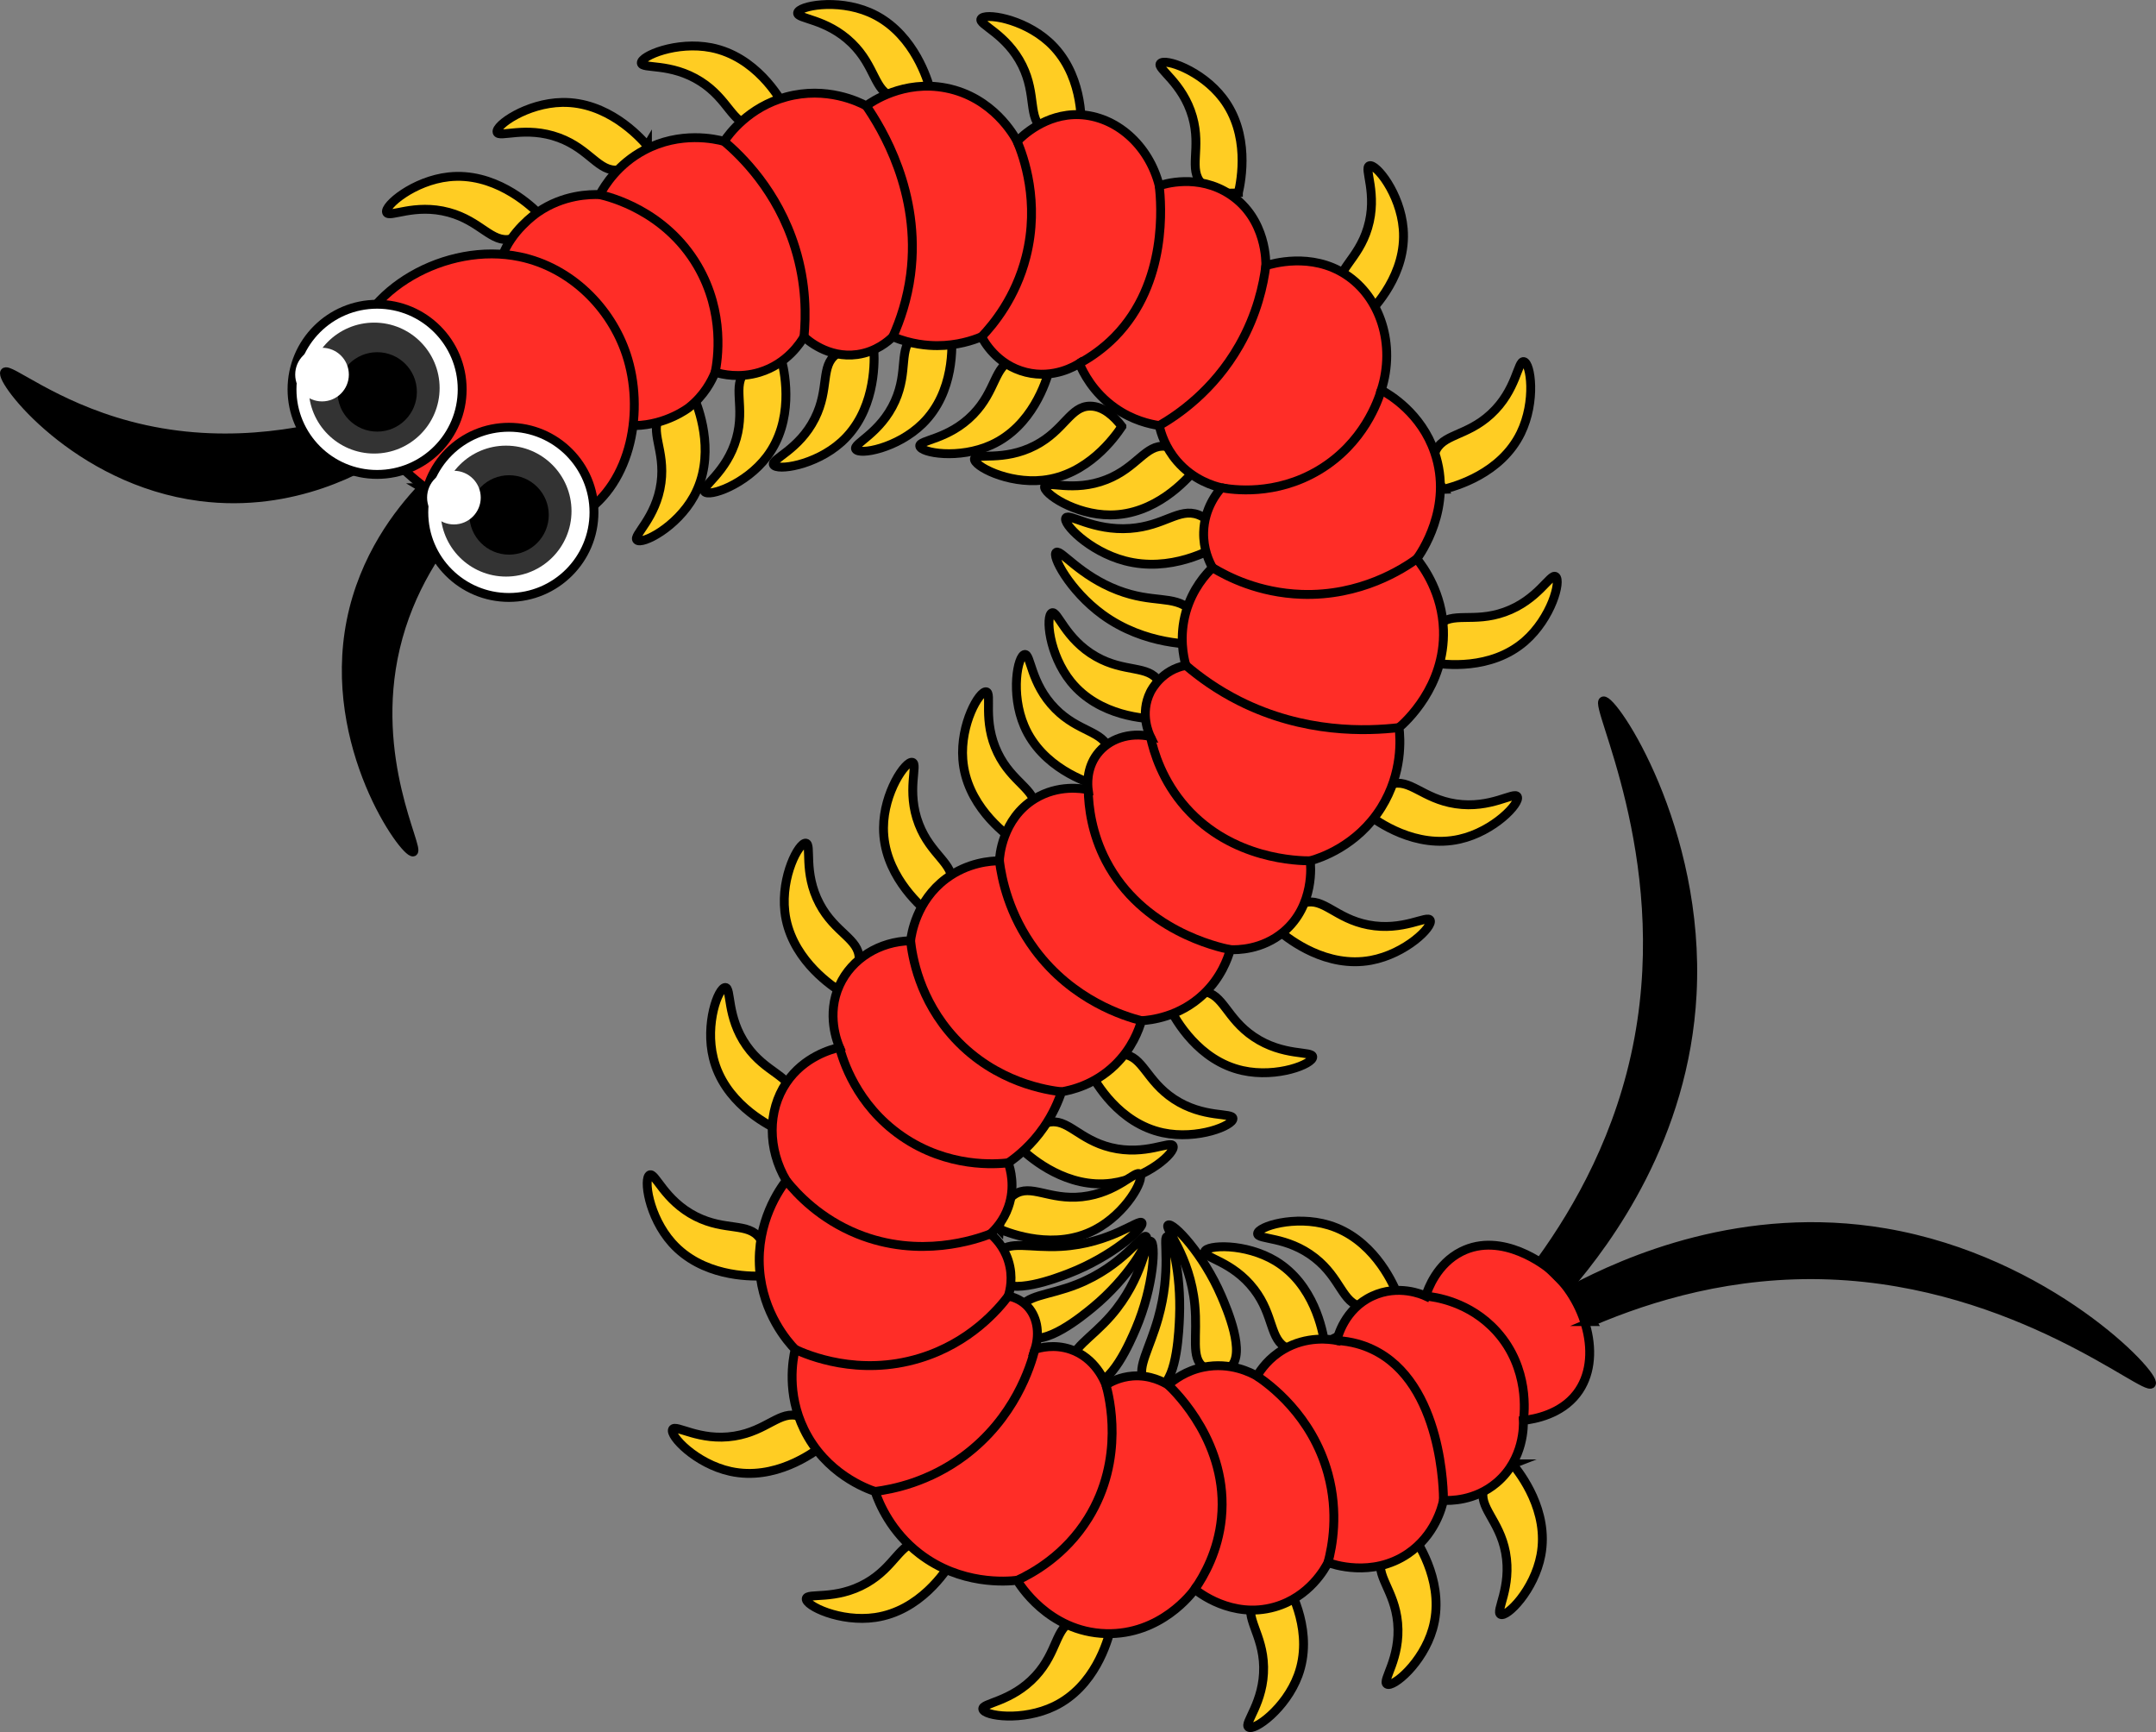 <?xml version="1.0" encoding="UTF-8"?>
<svg id="Layer_2" data-name="Layer 2" xmlns="http://www.w3.org/2000/svg" viewBox="0 0 242.76 194.99">
  <rect x="0" y="0" width="242.76" height="194.99" fill="#808080" stroke="none"/>
  <defs>
    <style>
      .cls-1 {
        fill: #ffcd23;
      }

      .cls-1, .cls-2, .cls-3, .cls-4, .cls-5 {
        stroke: #000;
        stroke-miterlimit: 10;
      }

      .cls-2 {
        fill: none;
      }

      .cls-6, .cls-3 {
        fill: #fff;
      }

      .cls-5 {
        fill: #ff2d27;
      }

      .cls-7 {
        fill: #333;
      }
    </style>
  </defs>
  <g id="Layer_1-2" data-name="Layer 1">
    <g>
      <path class="cls-1" d="M60.53,23.91c-1.03-1-4.96-4.55-10-4-3.97.43-7.28,3.26-7,4,.26.66,3.13-1.05,7,0,3.62.98,4.81,3.48,7,3,1.45-.32,2.4-1.74,3-3Z"/>
      <path class="cls-1" d="M72.9,16.42c-.94-1.09-4.53-4.98-9.6-4.89-3.99.07-7.55,2.59-7.33,3.35.19.68,3.21-.76,6.97.63,3.51,1.3,4.47,3.9,6.7,3.62,1.47-.19,2.55-1.51,3.26-2.72Z"/>
      <path class="cls-1" d="M88.44,12.18c-.69-1.26-3.37-5.82-8.35-6.81-3.92-.77-7.93.93-7.88,1.72.04.71,3.3-.07,6.68,2.09,3.16,2.02,3.55,4.76,5.78,4.96,1.48.13,2.81-.94,3.76-1.97Z"/>
      <path class="cls-1" d="M104.65,9.75c-.42-1.38-2.11-6.39-6.78-8.37-3.68-1.56-7.95-.71-8.06.07-.1.7,3.24.61,6.11,3.42,2.68,2.62,2.5,5.39,4.65,6.03,1.42.43,2.94-.35,4.08-1.15Z"/>
      <path class="cls-1" d="M121.74,14.86c.06-1.44.12-6.73-3.64-10.14-2.96-2.68-7.27-3.29-7.64-2.59-.33.63,2.86,1.65,4.64,5.24,1.66,3.36.58,5.91,2.4,7.23,1.2.87,2.89.64,4.23.26Z"/>
      <path class="cls-1" d="M139.44,21.7c.32-1.4,1.33-6.6-1.75-10.63-2.42-3.17-6.56-4.55-7.04-3.92-.44.56,2.52,2.14,3.62,5.99,1.03,3.6-.5,5.92,1.05,7.54,1.02,1.08,2.73,1.15,4.12,1.02Z"/>
      <path class="cls-1" d="M153.74,35.65c1.02-1.01,4.68-4.83,4.26-9.89-.33-3.98-3.07-7.37-3.81-7.1-.67.24.97,3.16-.19,7-1.08,3.59-3.61,4.71-3.18,6.92.28,1.46,1.67,2.44,2.92,3.08Z"/>
      <path class="cls-1" d="M162.51,55.09c1.4-.34,6.49-1.77,8.72-6.33,1.75-3.59,1.13-7.9.35-8.05-.7-.14-.78,3.21-3.73,5.92-2.76,2.54-5.51,2.21-6.27,4.32-.5,1.4.19,2.96.94,4.14Z"/>
      <path class="cls-1" d="M161.19,74.6c1.42.23,6.67.91,10.5-2.41,3.01-2.62,4.13-6.83,3.47-7.28-.59-.4-1.97,2.65-5.75,3.99-3.53,1.26-5.94-.12-7.46,1.53-1.01,1.09-.98,2.8-.75,4.17Z"/>
      <path class="cls-1" d="M153.96,91.64c1.14.87,5.45,3.95,10.39,2.83,3.89-.88,6.86-4.07,6.5-4.78-.33-.63-2.99,1.4-6.95.8-3.71-.56-5.18-2.91-7.3-2.18-1.4.48-2.18,2-2.64,3.32Z"/>
      <path class="cls-1" d="M144.09,104.86c1.11.92,5.28,4.17,10.27,3.25,3.93-.73,7.02-3.79,6.68-4.51-.3-.64-3.04,1.28-6.98.52-3.68-.71-5.05-3.12-7.2-2.47-1.42.43-2.26,1.91-2.77,3.21Z"/>
      <path class="cls-1" d="M131.72,113.52c.66,1.28,3.23,5.9,8.18,7,3.9.87,7.95-.74,7.91-1.54-.03-.71-3.3-.01-6.63-2.25-3.11-2.09-3.43-4.84-5.66-5.09-1.48-.16-2.83.87-3.81,1.88Z"/>
      <path class="cls-1" d="M122.69,120.59c.67,1.27,3.28,5.87,8.24,6.93,3.91.83,7.94-.81,7.9-1.6-.03-.71-3.3.02-6.65-2.19-3.13-2.07-3.47-4.81-5.71-5.04-1.48-.15-2.82.9-3.79,1.91Z"/>
      <path class="cls-1" d="M115.1,129.45c1.06.97,5.07,4.42,10.1,3.74,3.96-.54,7.2-3.45,6.89-4.18-.27-.66-3.1,1.13-7,.18-3.64-.89-4.9-3.36-7.08-2.82-1.44.36-2.35,1.8-2.92,3.08Z"/>
      <path class="cls-1" d="M112.51,138.36c1.33.55,6.27,2.44,10.77.09,3.54-1.85,5.6-5.69,5.07-6.27-.48-.52-2.53,2.12-6.52,2.55-3.73.4-5.75-1.5-7.61-.25-1.23.83-1.6,2.49-1.7,3.89Z"/>
      <path class="cls-1" d="M157.26,145.5c-.56-1.32-2.79-6.12-7.65-7.58-3.82-1.15-7.98.16-8.01.96-.02.71,3.29.25,6.45,2.73,2.95,2.31,3.07,5.08,5.28,5.49,1.46.27,2.89-.67,3.93-1.59Z"/>
      <path class="cls-1" d="M149.15,151.22c-.22-1.42-1.18-6.62-5.52-9.25-3.42-2.06-7.77-1.83-7.99-1.07-.2.68,3.13,1.06,5.57,4.25,2.28,2.97,1.71,5.69,3.75,6.63,1.35.63,2.96.07,4.2-.57Z"/>
      <path class="cls-1" d="M78.3,45.12c.52,1.34,2.28,6.33-.18,10.77-1.94,3.49-5.83,5.45-6.4,4.91-.51-.49,2.18-2.48,2.71-6.45.5-3.72-1.35-5.78-.06-7.62.86-1.21,2.53-1.54,3.93-1.6Z"/>
      <path class="cls-1" d="M88.06,40.76c.33,1.4,1.36,6.59-1.7,10.64-2.41,3.18-6.54,4.58-7.03,3.95-.44-.56,2.51-2.15,3.59-6.01,1.01-3.61-.52-5.91,1.02-7.55,1.02-1.08,2.72-1.17,4.11-1.03Z"/>
      <path class="cls-1" d="M98.41,39.64c.06,1.44.09,6.73-3.67,10.12-2.97,2.67-7.28,3.26-7.65,2.56-.32-.63,2.87-1.64,4.66-5.22,1.68-3.35.6-5.91,2.42-7.22,1.2-.87,2.89-.63,4.24-.24Z"/>
      <path class="cls-1" d="M107.12,37.42c.12,1.43.38,6.72-3.24,10.27-2.85,2.8-7.14,3.57-7.53,2.88-.35-.62,2.79-1.76,4.43-5.42,1.53-3.42.35-5.93,2.11-7.32,1.17-.92,2.87-.76,4.22-.42Z"/>
      <path class="cls-1" d="M118.18,41.55c-.38,1.39-1.94,6.44-6.56,8.54-3.63,1.65-7.93.91-8.06.13-.12-.7,3.23-.69,6.02-3.57,2.61-2.69,2.36-5.45,4.49-6.15,1.41-.46,2.95.27,4.11,1.05Z"/>
      <path class="cls-1" d="M126.32,48.01c-.8,1.2-3.87,5.51-8.91,6.05-3.97.43-7.81-1.62-7.69-2.41.11-.7,3.28.35,6.84-1.5,3.32-1.73,3.95-4.43,6.19-4.43,1.49,0,2.72,1.18,3.57,2.29Z"/>
      <path class="cls-1" d="M134.52,52.91c-.92,1.1-4.44,5.06-9.51,5.06-3.99,0-7.59-2.45-7.39-3.22.18-.69,3.23.71,6.96-.76,3.49-1.37,4.4-3.98,6.64-3.74,1.48.16,2.57,1.47,3.31,2.66Z"/>
      <path class="cls-1" d="M137.57,61.2c-1.22.73-5.8,3.29-10.93,1.93-4.03-1.07-7.03-4.21-6.63-4.83.36-.56,3.08,1.49,7.23,1.19,3.88-.28,5.49-2.35,7.68-1.54,1.45.54,2.22,1.99,2.65,3.24Z"/>
      <path class="cls-1" d="M135.73,72.53c-1.45.06-6.83.12-11.58-3.33-3.73-2.72-5.8-6.69-5.21-7.03.53-.3,2.64,2.63,6.91,4.27,3.99,1.53,6.23.52,8.19,2.19,1.3,1.1,1.63,2.66,1.68,3.9Z"/>
      <path class="cls-1" d="M130.51,80.96c-1.44-.02-6.72-.26-9.92-4.2-2.51-3.1-2.87-7.45-2.15-7.77.65-.29,1.48,2.95,4.97,4.93,3.26,1.85,5.87.91,7.08,2.8.8,1.25.48,2.92.02,4.24Z"/>
      <path class="cls-1" d="M123.73,88.49c-1.38-.41-6.4-2.08-8.4-6.75-1.57-3.67-.74-7.95.05-8.06.7-.1.62,3.24,3.44,6.1,2.63,2.67,5.4,2.48,6.05,4.62.43,1.42-.34,2.94-1.14,4.09Z"/>
      <path class="cls-1" d="M114.18,94.59c-1.17-.83-5.38-4.03-5.77-9.09-.31-3.98,1.86-7.76,2.64-7.62.7.13-.46,3.27,1.29,6.88,1.63,3.38,4.31,4.08,4.24,6.33-.05,1.48-1.27,2.68-2.4,3.5Z"/>
      <path class="cls-1" d="M104.5,102.73c-1.1-.93-5.04-4.46-5.02-9.53.02-3.99,2.49-7.58,3.25-7.38.69.18-.72,3.22.73,6.96,1.35,3.5,3.96,4.42,3.71,6.65-.17,1.48-1.48,2.57-2.67,3.29Z"/>
      <path class="cls-1" d="M94.47,111.51c-1.2-.79-5.53-3.84-6.1-8.88-.45-3.97,1.58-7.82,2.37-7.71.7.1-.34,3.28,1.54,6.83,1.75,3.31,4.45,3.93,4.46,6.17,0,1.49-1.17,2.72-2.27,3.59Z"/>
      <path class="cls-1" d="M87.51,127.14c-1.29-.63-5.98-3.09-7.19-8.02-.96-3.88.56-7.96,1.35-7.95.71.01.09,3.3,2.4,6.57,2.16,3.06,4.92,3.32,5.22,5.54.2,1.47-.81,2.85-1.79,3.85Z"/>
      <path class="cls-1" d="M85.78,143.65c-1.44.05-6.73.06-10.11-3.72-2.66-2.98-3.23-7.3-2.52-7.66.63-.32,1.62,2.87,5.2,4.68,3.35,1.69,5.9.63,7.21,2.46.86,1.21.62,2.9.22,4.24Z"/>
      <path class="cls-1" d="M92.63,162.74c-1.13.88-5.41,3.99-10.37,2.91-3.9-.85-6.89-4.02-6.53-4.73.32-.63,3,1.38,6.96.75,3.7-.59,5.15-2.95,7.28-2.23,1.41.47,2.2,1.99,2.66,3.3Z"/>
      <path class="cls-1" d="M107.23,175.7c-.75,1.23-3.65,5.65-8.67,6.39-3.95.58-7.87-1.32-7.78-2.11.08-.71,3.29.23,6.77-1.76,3.25-1.86,3.78-4.58,6.02-4.67,1.48-.06,2.76,1.08,3.66,2.15Z"/>
      <path class="cls-1" d="M125.06,183.38c-.35,1.39-1.78,6.49-6.34,8.7-3.59,1.74-7.9,1.11-8.06.33-.14-.7,3.21-.77,5.93-3.72,2.54-2.75,2.22-5.51,4.33-6.26,1.4-.5,2.96.2,4.14.95Z"/>
      <path class="cls-1" d="M144.71,177.95c.72,1.25,3.21,5.92,1.45,10.67-1.39,3.74-4.93,6.27-5.58,5.82-.58-.41,1.78-2.78,1.7-6.79-.07-3.75-2.21-5.51-1.21-7.52.66-1.33,2.27-1.9,3.64-2.18Z"/>
      <path class="cls-1" d="M159.09,172.85c.8,1.19,3.63,5.67,2.22,10.54-1.11,3.84-4.46,6.62-5.14,6.21-.61-.37,1.57-2.9,1.2-6.9-.34-3.73-2.6-5.34-1.75-7.41.56-1.37,2.13-2.06,3.47-2.44Z"/>
      <path class="cls-1" d="M170.29,164.8c.91,1.11,4.15,5.3,3.21,10.28-.74,3.92-3.82,7.01-4.53,6.67-.64-.31,1.29-3.04.55-6.98-.7-3.68-3.1-5.07-2.44-7.21.43-1.42,1.92-2.26,3.23-2.76Z"/>
      <path class="cls-1" d="M135.53,153.91c-1.49-1.07-.66-3.48-1-7-.54-5.6-3.5-8.68-3-9,.54-.35,3.96,3.26,6,8,.61,1.42,2.79,6.48,1,8-.75.64-2.15.62-3,0Z"/>
      <path class="cls-1" d="M128.72,155.26c-.66-1.38.72-3.44,1.68-6.83,1.53-5.4.52-9.04.98-9.21.49-.19,1.63,4.05,1.43,9.02-.06,1.49-.27,6.79-2.02,7.78-.73.41-1.69.05-2.07-.75Z"/>
      <path class="cls-1" d="M120.71,153.64c-.25-1.82,2.07-2.88,4.39-5.54,3.69-4.25,3.88-8.52,4.46-8.37.62.16.36,5.11-1.67,9.86-.61,1.42-2.77,6.48-5.11,6.23-.98-.11-1.92-1.13-2.07-2.18Z"/>
      <path class="cls-1" d="M114.8,147.49c.62-1.73,3.16-1.6,6.45-2.9,5.23-2.07,7.37-5.77,7.81-5.38.48.43-2.03,4.7-6.02,7.98-1.19.98-5.45,4.48-7.41,3.18-.82-.54-1.19-1.89-.83-2.88Z"/>
      <path class="cls-1" d="M112.44,141.05c1.13-1.45,3.5-.53,7.03-.73,5.62-.32,8.81-3.17,9.11-2.66.32.56-3.41,3.83-8.22,5.69-1.44.56-6.58,2.54-8.03.7-.61-.77-.54-2.17.11-3Z"/>
      <path class="cls-5" d="M56.53,28.91c.99-2.87,3.72-4.81,4-5,2.9-2.01,5.92-2.04,7-2,.56-1.03,2.03-3.42,5-5,4.08-2.18,8.05-1.25,9-1,.55-.81,2.76-3.85,7-5,4.54-1.23,8.19.57,9,1,.6-.43,4.2-2.94,9-2,5.3,1.04,7.7,5.42,8,6,.51-.53,3.17-3.15,7-3,4.08.16,7.82,3.37,9,8,.45-.16,4.37-1.42,8,1,4.14,2.76,4.01,7.73,4,8,.68-.21,5.11-1.54,9,1,3.89,2.53,5.64,7.87,4,13,.95.52,4.48,2.6,6,7,2.15,6.21-1.64,11.51-2,12,.82,1.03,2.86,3.89,3,8,.21,6.39-4.35,10.44-5,11,.14,1.16.45,5.07-2,9-2.73,4.37-6.97,5.71-8,6,.05.37.54,5.02-3,8-2.44,2.05-5.26,2.03-6,2-.29,1.02-1.04,3.14-3,5-2.76,2.62-6.04,2.94-7,3-.29,1-1.04,3.11-3,5-2.34,2.26-4.99,2.83-6,3-.36,1.08-.97,2.51-2,4-1.37,1.98-2.92,3.25-4,4,.22.65.83,2.68,0,5-.54,1.53-1.47,2.51-2,3,.46.39,1.48,1.37,2,3,.6,1.86.18,3.44,0,4,.52.1,1.31.35,2,1,1.23,1.16,1.6,3.1,1,5,.59-.19,2.18-.61,4,0,2.83.96,3.86,3.63,4,4,.52-.33,1.57-.89,3-1,2-.15,3.48.68,4,1,.63-.55,1.98-1.6,4-2,2.99-.6,5.35.63,6,1,.43-.72,1.34-2.03,3-3,2.62-1.54,5.25-1.14,6-1,.08-.36.84-3.54,4-5,2.92-1.35,5.61-.18,6,0,.27-.84,1.28-3.62,4-5,4.62-2.34,9.61,1.67,10,2,3.95,3.28,6.08,10.02,3,14-1.8,2.33-4.73,2.85-6,3,.02.48.12,4.35-3,7-2.48,2.1-5.33,2.03-6,2-.16.75-.95,3.92-4,6-4.05,2.75-8.55,1.17-9,1-.29.57-2.04,3.87-6,5-4.84,1.38-8.68-1.73-9-2-.28.4-3.83,5.17-10,5-6.52-.18-9.82-5.69-10-6-1.18.13-6.36.57-11-3-3.22-2.48-4.53-5.63-5-7-.91-.31-5.57-1.99-8-7-1.97-4.06-1.26-7.84-1-9-.83-.87-3.63-4.03-4-9-.4-5.36,2.31-9.11,3-10-2.1-3.57-2.11-7.86,0-11,1.99-2.97,5.13-3.8,6-4-.23-.54-1.52-3.69,0-7,1.37-2.99,4.49-4.93,8-5,.09-.71.63-4.48,4-7,2.46-1.84,5.06-1.99,6-2,.01-.37.27-4.73,4-7,2.63-1.6,5.32-1.14,6-1-.06-.49-.23-2.36,1-4,1.3-1.74,3.66-2.52,6-2-.12-.25-1.22-2.55,0-5,.12-.25,1.3-2.51,4-3-.27-.96-.77-3.25,0-6,.75-2.65,2.28-4.31,3-5-.37-.65-1.05-2.09-1-4,.07-2.69,1.55-4.49,2-5-.84-.19-3.15-.85-5-3-1.32-1.54-1.81-3.14-2-4-1.05-.16-3.01-.59-5-2-2.47-1.75-3.58-4-4-5-.41.26-2.86,1.78-6,1-3.34-.83-4.79-3.59-5-4-1.01.42-2.76,1-5,1-1.09,0-2.93-.14-5-1-.49.48-1.87,1.7-4,2-3.31.46-5.68-1.69-6-2-.35.6-1.87,3.05-5,4-2.27.69-4.21.24-5,0-.38.93-1.23,2.63-3,4,0,0-2.48,1.92-6,2-7.89.19-17.57-11.58-15-19Z"/>
      <path class="cls-5" d="M44.53,51.91c-1.56-1.68-5.94-6.38-5-12,1.21-7.24,10.69-12.74,19-11,5.78,1.21,10.26,5.75,12,11,2.04,6.15.67,14.42-5,18-7.21,4.55-16.73-1.41-21-6Z"/>
      <path class="cls-4" d="M43.53,50.91c-2.3,1.51-10.36,6.38-21,5C8.58,54.11-.08,42.81.53,41.91c.43-.63,5.43,3.72,14,6,9.9,2.64,19.14,1.09,26-1,1,1.33,2,2.67,3,4Z"/>
      <path class="cls-4" d="M47.53,54.91c-2.61,2.75-6.57,7.81-8,15-2.79,14.06,6.08,26.31,7,26,.82-.28-4.95-10.49-2-23,1.54-6.53,4.94-11.51,8-15-1.67-1-3.33-2-5-3Z"/>
      <path class="cls-4" d="M173.53,141.91c4.21-5.83,9.01-14.23,11-25,3.85-20.79-5.12-37.63-4-38,1.07-.36,10.98,14.39,10,33-.85,16.11-9.48,27.74-14,33l-3-3Z"/>
      <path class="cls-4" d="M179.24,148.78c6.61-2.82,15.86-5.66,26.8-5.24,21.13.81,35.59,13.26,36.2,12.24.58-.97-11.62-13.87-30-17-15.9-2.7-29.15,3.15-35.27,6.41.76,1.2,1.51,2.39,2.27,3.59Z"/>
      <path class="cls-2" d="M67.53,21.91c1.08.25,7.35,1.79,11,8,3.15,5.37,2.26,10.68,2,12"/>
      <path class="cls-2" d="M81.53,15.91c1.91,1.62,6,5.54,8,12,1.28,4.12,1.22,7.73,1,10"/>
      <path class="cls-2" d="M97.53,11.91c1.72,2.5,6.2,9.76,5,19-.36,2.77-1.16,5.13-2,7"/>
      <path class="cls-2" d="M114.53,15.91c.72,1.72,2.58,6.8,1,13-1.17,4.59-3.67,7.6-5,9"/>
      <path class="cls-2" d="M130.53,20.91c.22,2,1,10.88-5,17-1.29,1.31-2.68,2.28-4,3"/>
      <path class="cls-2" d="M142.53,29.91c-.27,2.12-.97,5.45-3,9-2.92,5.11-6.97,7.83-9,9"/>
      <path class="cls-2" d="M155.53,43.91c-.34,1.13-1.94,5.96-7,9-4.93,2.96-9.8,2.22-11,2"/>
      <path class="cls-2" d="M136.53,63.91c1.7,1.03,5.22,2.83,10,3,6.69.24,11.46-2.89,13-4"/>
      <path class="cls-2" d="M133.53,74.91c1.57,1.34,3.56,2.77,6,4,7.33,3.69,14.4,3.42,18,3"/>
      <path class="cls-2" d="M129.53,82.91c.39,1.81,1.36,5.02,4,8,5.23,5.89,12.7,6,14,6"/>
      <path class="cls-2" d="M122.53,88.91c.04,1.97.4,4.92,2,8,4.06,7.82,12.61,9.72,14,10"/>
      <path class="cls-2" d="M112.53,96.91c.26,2.04,1.07,6.05,4,10,4.26,5.74,10.13,7.52,12,8"/>
      <path class="cls-2" d="M102.53,105.91c.18,1.67.94,6.63,5,11,4.65,5.01,10.47,5.83,12,6"/>
      <path class="cls-2" d="M94.53,117.91c.35,1.33,1.85,6.44,7,10,5.24,3.62,10.66,3.15,12,3"/>
      <path class="cls-2" d="M88.53,132.91c1.24,1.55,3.82,4.3,8,6,7.03,2.85,13.4.61,15,0"/>
      <path class="cls-2" d="M89.53,151.91c1.43.66,7.14,3.08,14,1,5.72-1.73,8.93-5.59,10-7"/>
      <path class="cls-2" d="M98.53,167.91c2.04-.26,6.05-1.07,10-4,5.74-4.26,7.52-10.13,8-12"/>
      <path class="cls-2" d="M114.53,177.91c1.66-.77,5.37-2.76,8-7,4.16-6.7,2.35-13.74,2-15"/>
      <path class="cls-2" d="M134.53,178.91c1.06-1.53,2.63-4.29,3-8,.83-8.32-5.12-14.17-6-15"/>
      <path class="cls-2" d="M149.53,175.91c.48-1.8,1.21-5.56,0-10-1.8-6.58-6.61-10.06-8-11"/>
      <path class="cls-2" d="M150.53,150.91c1.67.1,2.99.52,4,1,7.97,3.76,8.01,16.36,8,17"/>
      <path class="cls-2" d="M160.53,145.91c.96.09,4.93.59,8,4,3.73,4.15,3.1,9.26,3,10"/>
      <circle class="cls-3" cx="42.46" cy="43.83" r="9.58"/>
      <circle class="cls-7" cx="42.13" cy="43.69" r="7.37"/>
      <circle cx="42.47" cy="44.12" r="4.47"/>
      <circle class="cls-6" cx="36.26" cy="42.17" r="3.02"/>
      <circle class="cls-3" cx="57.3" cy="57.68" r="9.58"/>
      <circle class="cls-7" cx="56.98" cy="57.54" r="7.37"/>
      <circle cx="57.32" cy="57.97" r="4.47"/>
      <circle class="cls-6" cx="51.11" cy="56.02" r="3.02"/>
    </g>
  </g>
</svg>